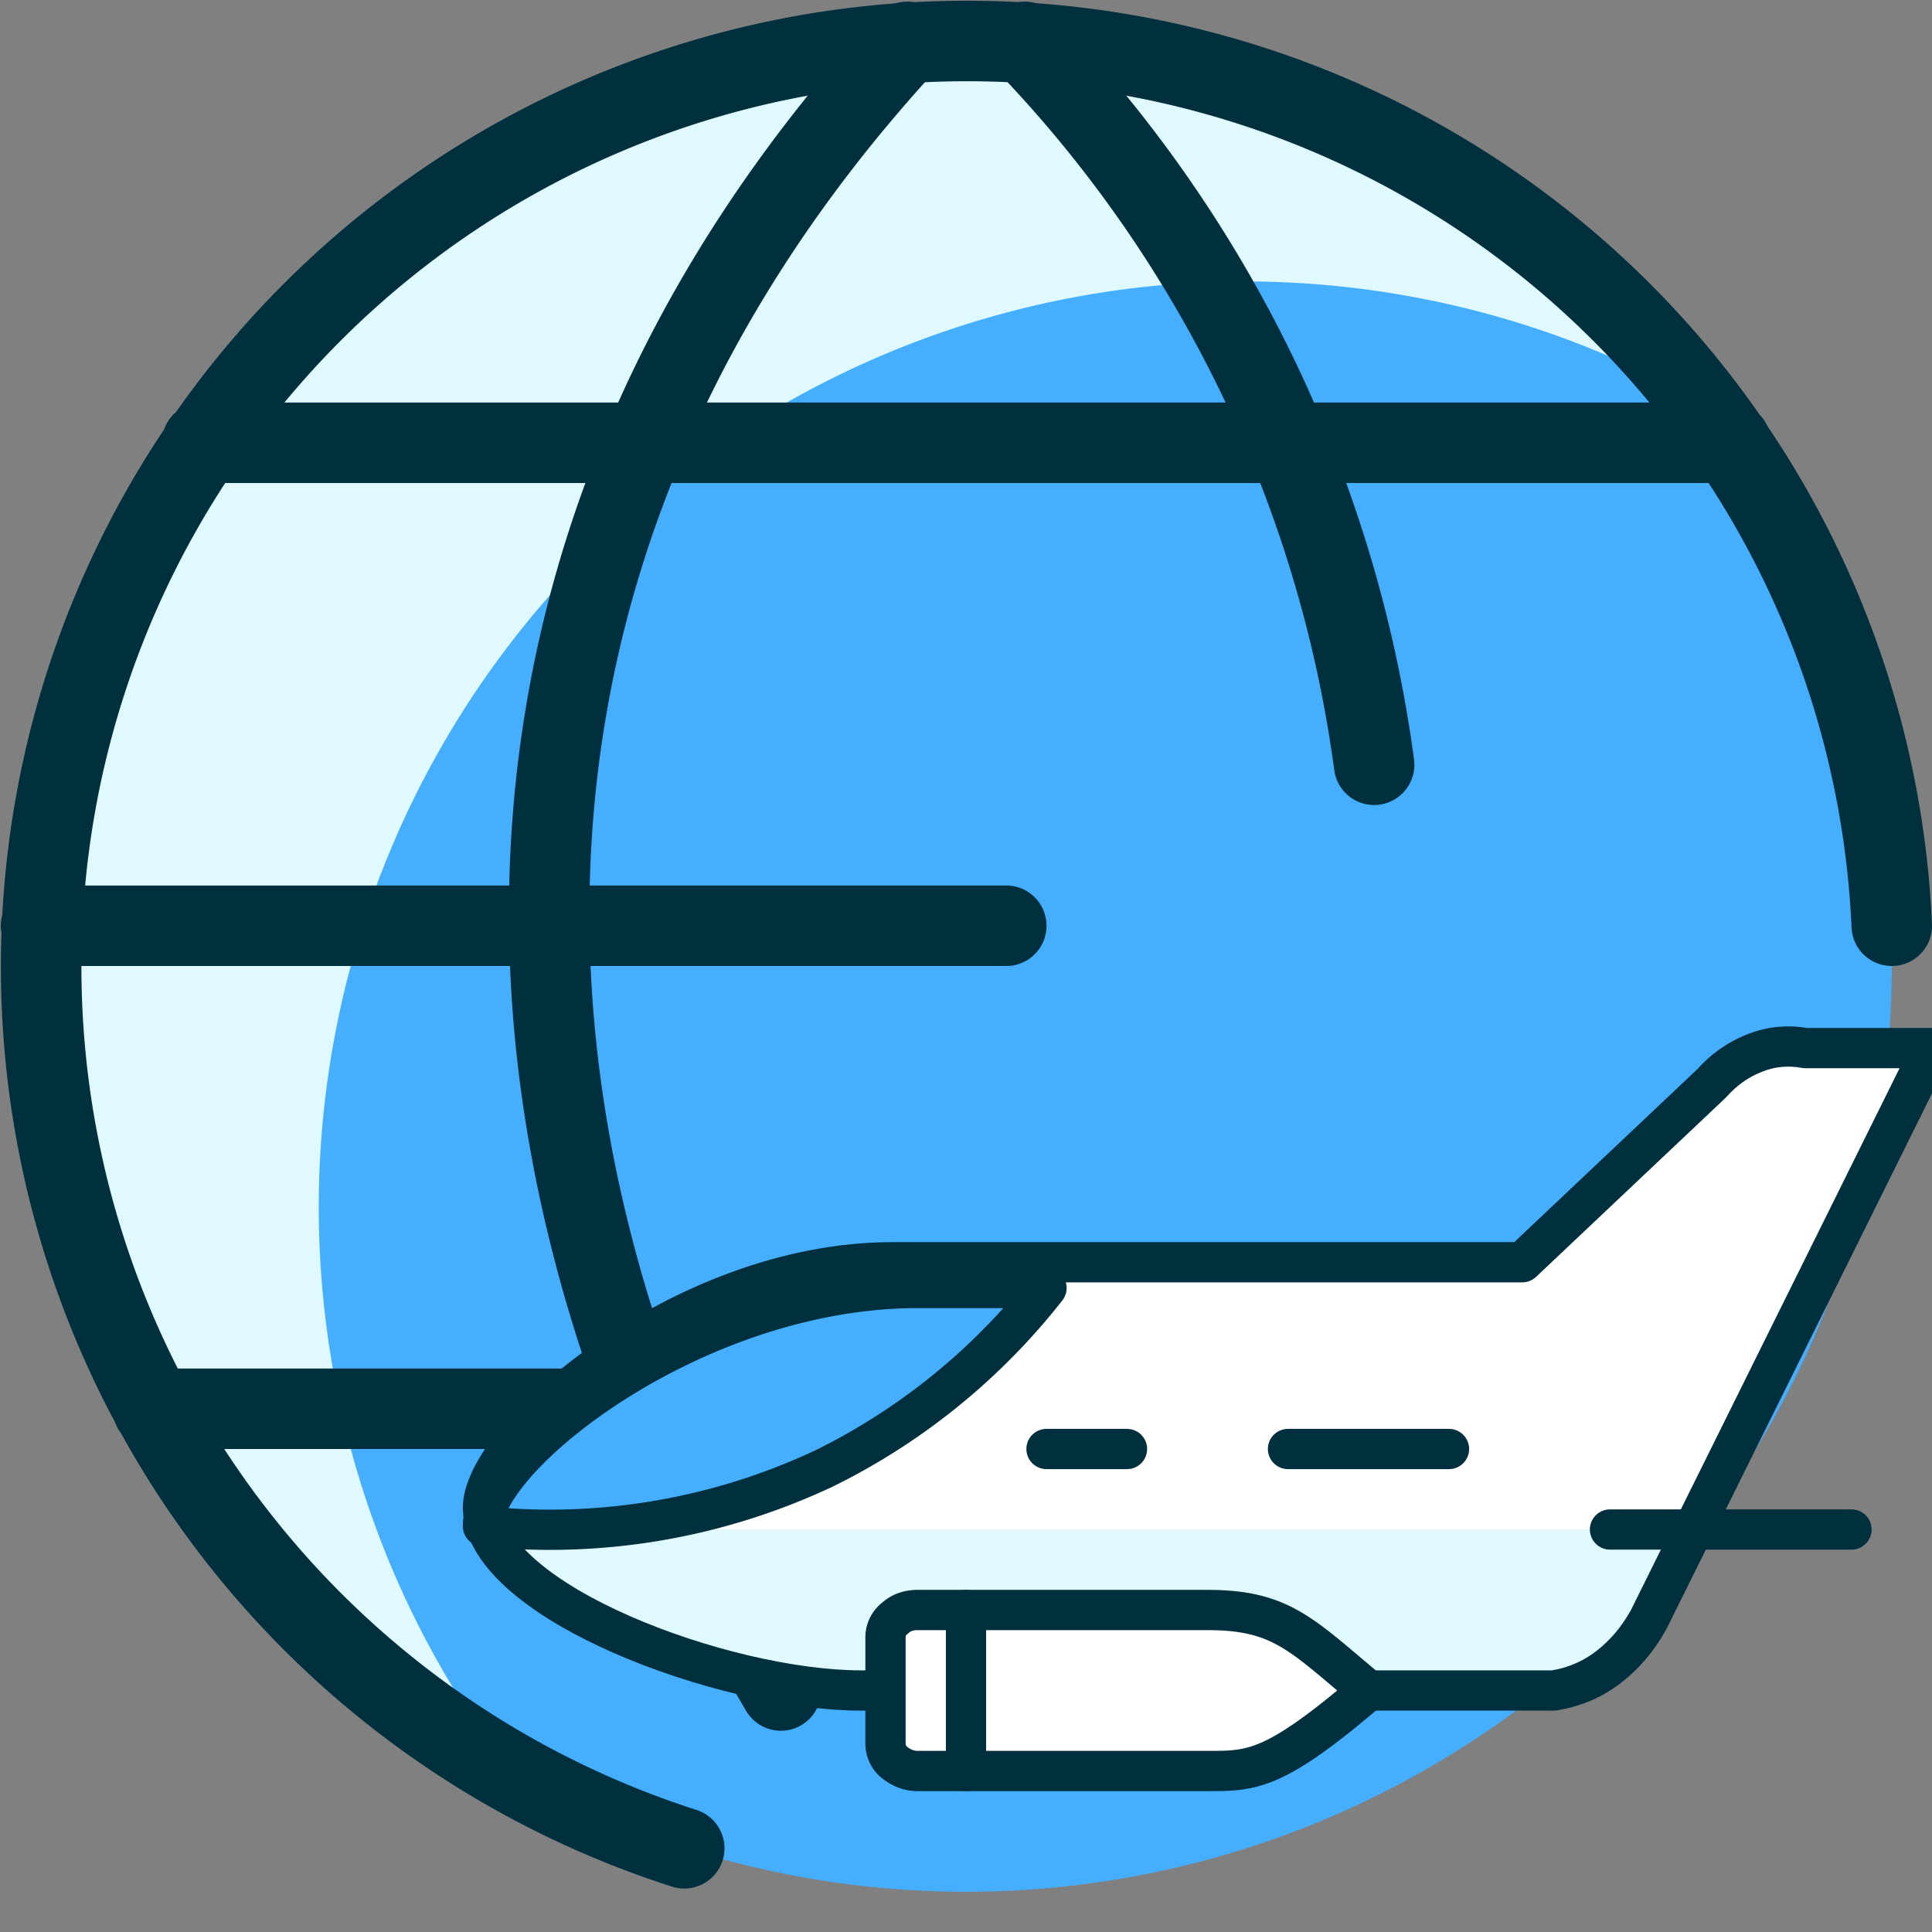 <svg fill="none" xmlns="http://www.w3.org/2000/svg" viewBox="0 0 24 24"><rect x="0" y="0" width="24" height="24" fill="#808080" stroke="none"/><g clip-path="url(#a)"><path d="M.5 12a11.5 11.5 0 1 0 23 0 11.5 11.5 0 0 0-23 0" fill="#45AEFF"/><path d="M3.96 15A11.5 11.5 0 0 1 21.11 4.98 11.5 11.5 0 1 0 6.35 22.02 11.5 11.5 0 0 1 3.96 15" fill="#DFF9FF"/><path d="M1.9 17.5H11m-8.49-12H21.5m-9 6H.51M8.5 22.96a11.5 11.5 0 1 1 15-11.46" stroke="#00303E" stroke-linecap="round" stroke-linejoin="round"/><path d="M11.27.52C5.89 6.36 5.42 13.76 9.7 21M12.73.52a16 16 0 0 1 4.34 8.98" stroke="#00303E" stroke-linecap="round" stroke-linejoin="round"/><path d="M10.7 21c-1.71 0-4.65-1.1-4.7-2.25-.04-.86 2.44-3.07 5.09-3.07h7.82l2.35-2.22q.23-.26.54-.38.3-.12.63-.06H24l-3.52 7.1q-.2.36-.5.59t-.68.29z" fill="#fff"/><path d="M6 19c.1 1.03 2.97 2 4.65 2h8.53a1.6 1.6 0 0 0 1.17-.8L21 19z" fill="#DFF9FF"/><path d="M10.7 21c-1.71 0-4.65-1.1-4.7-2.25-.04-.86 2.44-3.07 5.09-3.07h7.82l2.35-2.22q.23-.26.54-.38.3-.12.63-.06H24l-3.52 7.1q-.2.36-.5.59t-.68.29z" stroke="#00303E" stroke-width=".5" stroke-linecap="round" stroke-linejoin="round"/><path d="M15 22h-3.6q-.15 0-.28-.1a.3.3 0 0 1-.12-.23v-1.34a.3.3 0 0 1 .12-.23q.11-.1.28-.1H15c.92 0 1.17.31 2 1-1.17 1-1.44 1-2 1" fill="#fff" stroke="#00303E" stroke-width=".5" stroke-linecap="round" stroke-linejoin="round"/><path d="M12 22v-2Z" fill="#fff"/><path d="M12 22v-2m8-1h3m-10-1h1m2 0h2" stroke="#00303E" stroke-width=".5" stroke-linecap="round" stroke-linejoin="round"/><path d="M6 18.96a8 8 0 0 0 4.24-.72A8 8 0 0 0 13 16h-1.6c-2.8 0-5.42 2.12-5.4 2.96" fill="#45AEFF" stroke="#00303E" stroke-width=".5" stroke-linecap="round" stroke-linejoin="round"/></g><defs><clipPath id="a"><path fill="#fff" d="M0 0h24v24H0z"/></clipPath></defs></svg>